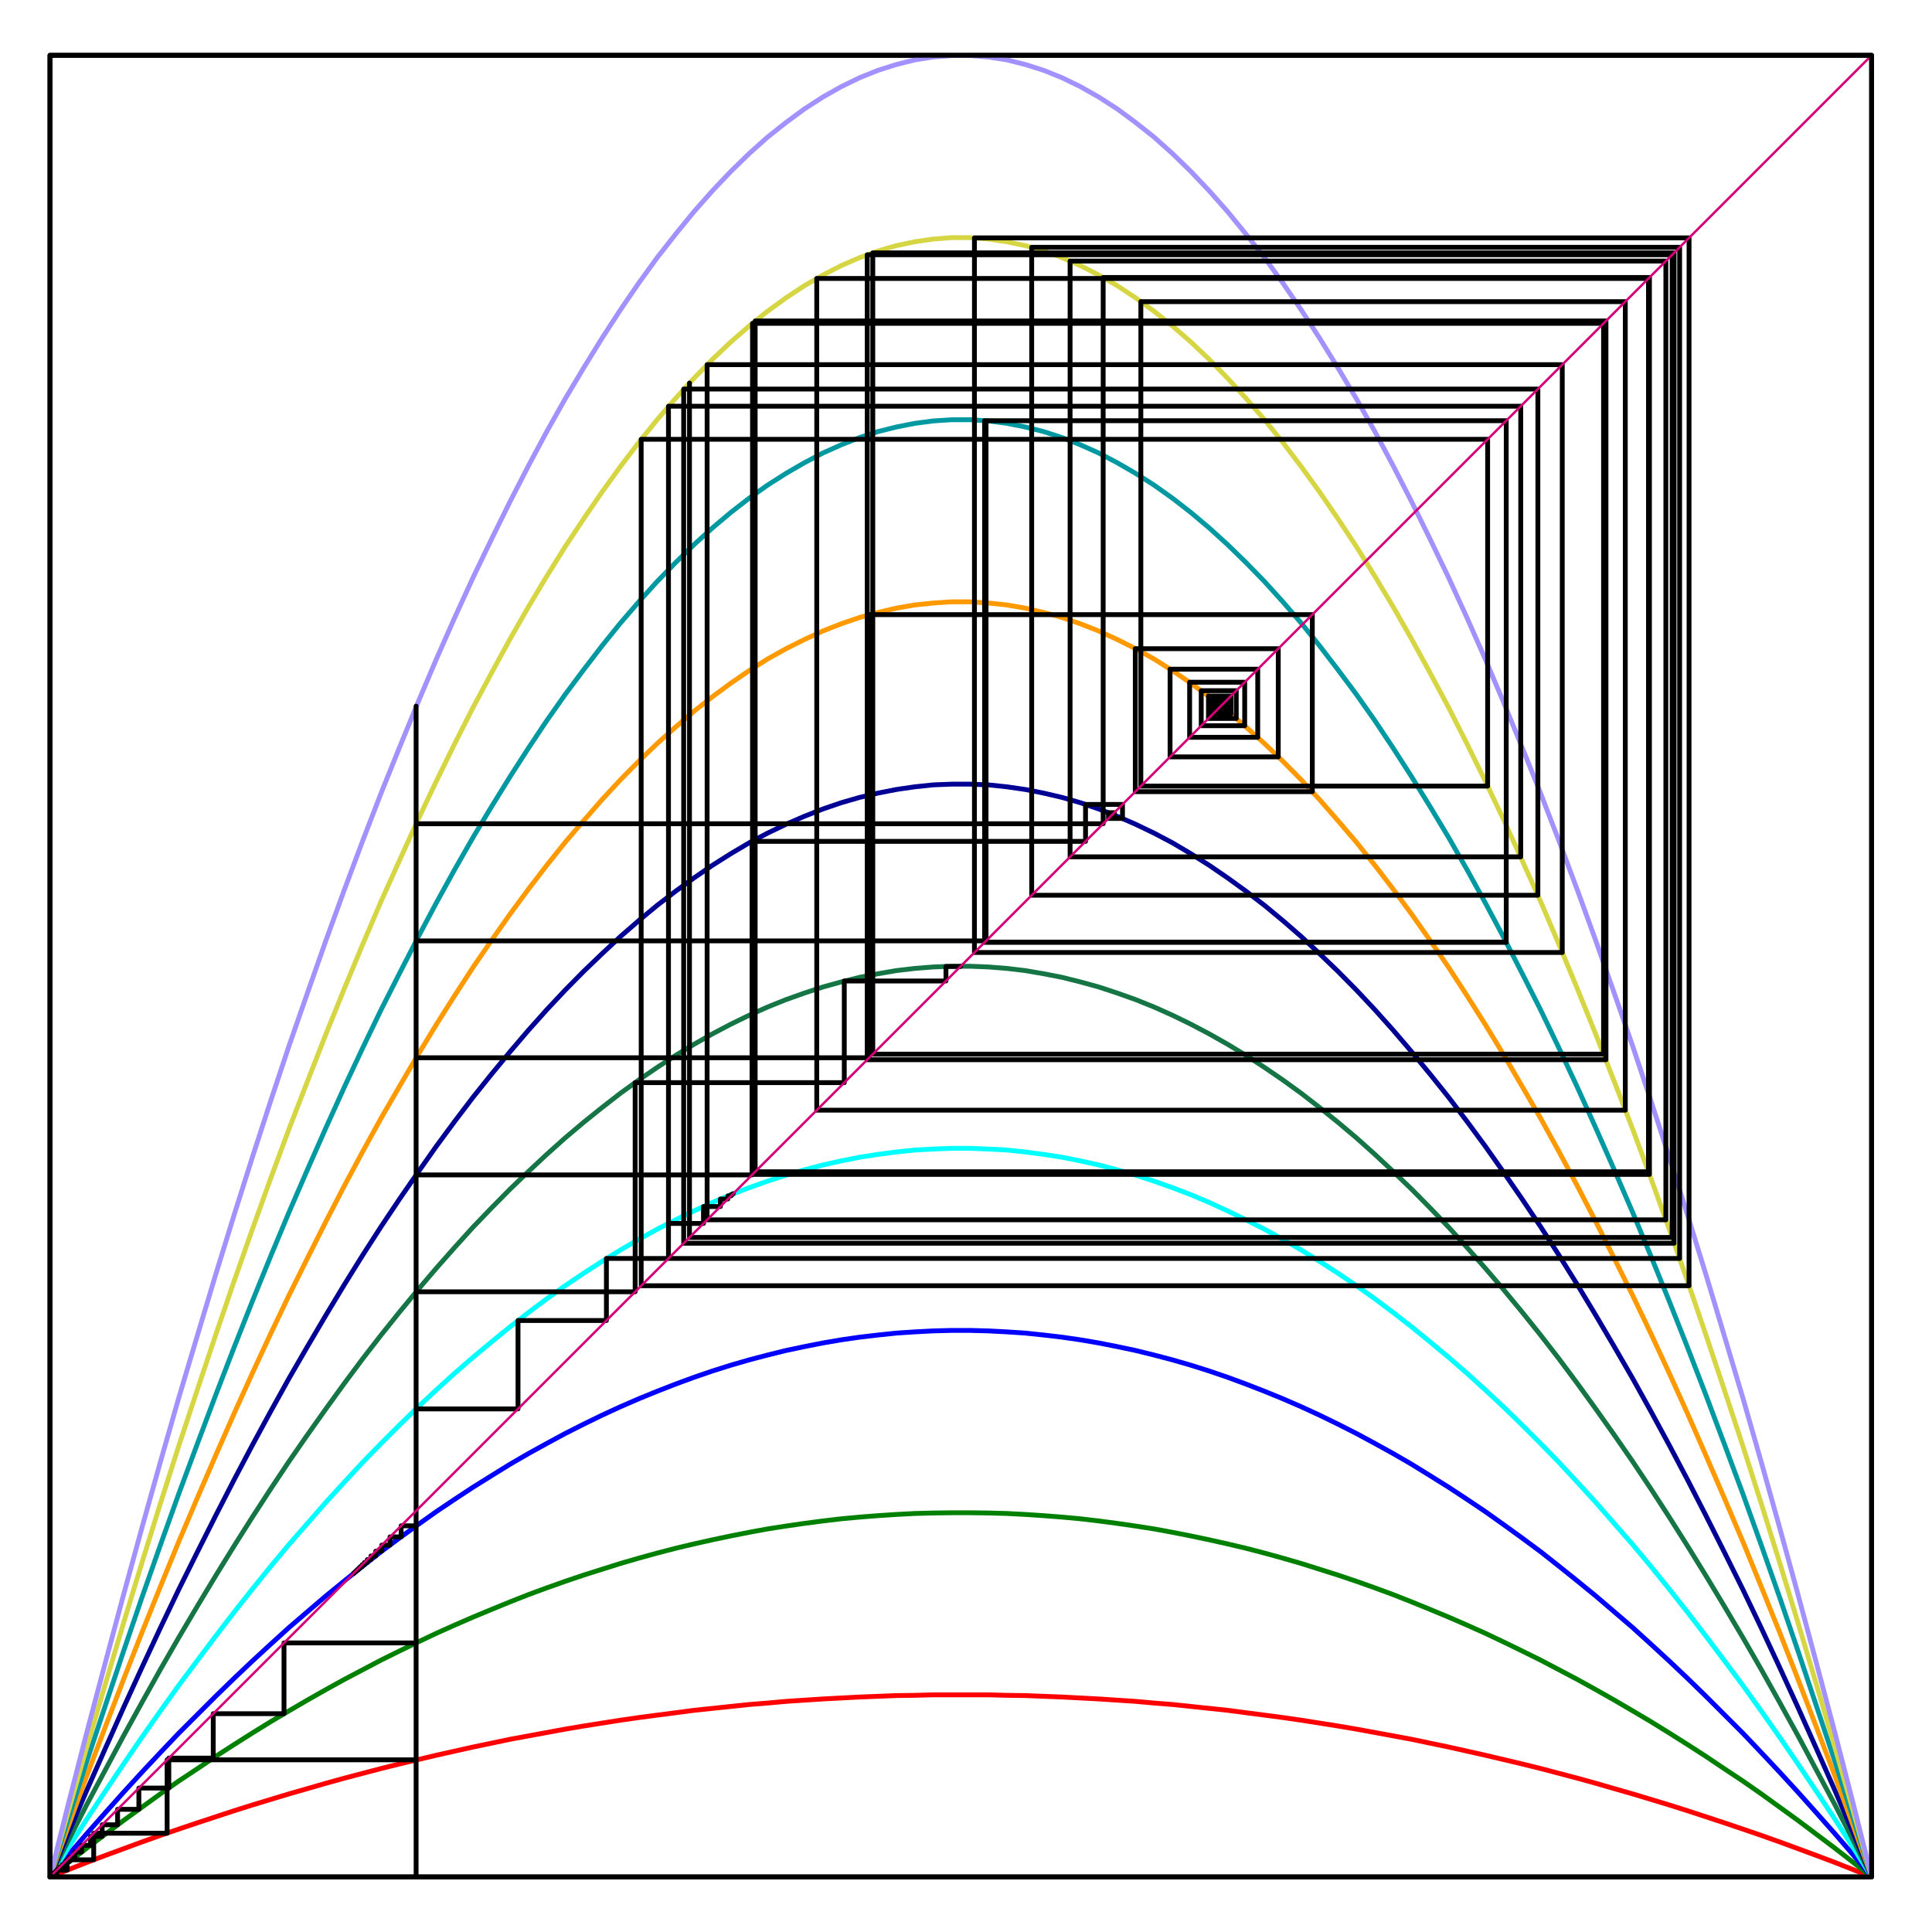 <?xml version="1.0" encoding="utf-8"  standalone="no"?>
<!DOCTYPE svg PUBLIC "-//W3C//DTD SVG 1.1//EN" 
 "http://www.w3.org/Graphics/SVG/1.1/DTD/svg11.dtd">
<svg 
 width="800" height="800" 
 viewBox="0 0 800 800"
 xmlns="http://www.w3.org/2000/svg"
 xmlns:xlink="http://www.w3.org/1999/xlink"
>

<title>Gnuplot</title>
<desc>Produced by GNUPLOT 4.6 patchlevel 4 (Gentoo revision r2) </desc>

<g id="gnuplot_canvas">

<rect x="0" y="0" width="800" height="800" fill="none"/>
<defs>

	<circle id='gpDot' r='0.5' stroke-width='0.5'/>
	<path id='gpPt0' stroke-width='0.222' stroke='currentColor' d='M-1,0 h2 M0,-1 v2'/>
	<path id='gpPt1' stroke-width='0.222' stroke='currentColor' d='M-1,-1 L1,1 M1,-1 L-1,1'/>
	<path id='gpPt2' stroke-width='0.222' stroke='currentColor' d='M-1,0 L1,0 M0,-1 L0,1 M-1,-1 L1,1 M-1,1 L1,-1'/>
	<rect id='gpPt3' stroke-width='0.222' stroke='currentColor' x='-1' y='-1' width='2' height='2'/>
	<rect id='gpPt4' stroke-width='0.222' stroke='currentColor' fill='currentColor' x='-1' y='-1' width='2' height='2'/>
	<circle id='gpPt5' stroke-width='0.222' stroke='currentColor' cx='0' cy='0' r='1'/>
	<use xlink:href='#gpPt5' id='gpPt6' fill='currentColor' stroke='none'/>
	<path id='gpPt7' stroke-width='0.222' stroke='currentColor' d='M0,-1.33 L-1.33,0.67 L1.33,0.67 z'/>
	<use xlink:href='#gpPt7' id='gpPt8' fill='currentColor' stroke='none'/>
	<use xlink:href='#gpPt7' id='gpPt9' stroke='currentColor' transform='rotate(180)'/>
	<use xlink:href='#gpPt9' id='gpPt10' fill='currentColor' stroke='none'/>
	<use xlink:href='#gpPt3' id='gpPt11' stroke='currentColor' transform='rotate(45)'/>
	<use xlink:href='#gpPt11' id='gpPt12' fill='currentColor' stroke='none'/>
</defs>
<g style="fill:none; color:white; stroke:black; stroke-width:2.00; stroke-linecap:round; stroke-linejoin:round">
</g>
<g style="fill:none; color:black; stroke:currentColor; stroke-width:2.00; stroke-linecap:round; stroke-linejoin:round">
	<path stroke='black'  d='M20.7,22.9 L20.7,777.2 L775.0,777.2 L775.0,22.9 L20.7,22.9 Z  h0.01'/></g>
	<g id="gnuplot_plot_1" ><title>gnuplot_plot_1</title>
<g style="fill:none; color:red; stroke:currentColor; stroke-width:2.00; stroke-linecap:round; stroke-linejoin:round">
	<path stroke='red'  d='M20.7,777.2 L28.3,774.2 L35.9,771.2 L43.6,768.3 L51.2,765.5 L58.8,762.7 L66.4,760.0 L74.0,757.4 
		L81.7,754.8 L89.3,752.3 L96.9,749.8 L104.5,747.4 L112.1,745.1 L119.7,742.8 L127.4,740.6 L135.0,738.4 
		L142.6,736.3 L150.2,734.3 L157.8,732.3 L165.5,730.4 L173.1,728.6 L180.7,726.8 L188.3,725.1 L195.9,723.4 
		L203.6,721.8 L211.2,720.2 L218.8,718.8 L226.4,717.4 L234.0,716.0 L241.7,714.7 L249.3,713.5 L256.9,712.3 
		L264.5,711.2 L272.1,710.2 L279.8,709.2 L287.4,708.2 L295.0,707.4 L302.6,706.6 L310.2,705.8 L317.8,705.2 
		L325.5,704.5 L333.1,704.0 L340.7,703.5 L348.3,703.1 L355.9,702.7 L363.6,702.4 L371.2,702.1 L378.8,702.0 
		L386.4,701.8 L394.0,701.8 L401.7,701.8 L409.3,701.8 L416.9,702.0 L424.5,702.1 L432.1,702.4 L439.8,702.7 
		L447.4,703.1 L455.0,703.5 L462.6,704.0 L470.2,704.5 L477.9,705.2 L485.5,705.8 L493.1,706.6 L500.7,707.4 
		L508.3,708.2 L515.9,709.2 L523.6,710.2 L531.2,711.2 L538.8,712.3 L546.4,713.5 L554.0,714.7 L561.7,716.0 
		L569.3,717.4 L576.9,718.8 L584.5,720.2 L592.1,721.8 L599.8,723.4 L607.4,725.1 L615.0,726.8 L622.6,728.6 
		L630.2,730.4 L637.9,732.3 L645.5,734.3 L653.1,736.3 L660.7,738.4 L668.3,740.6 L676.0,742.8 L683.6,745.1 
		L691.2,747.4 L698.8,749.8 L706.4,752.3 L714.0,754.8 L721.7,757.4 L729.3,760.0 L736.9,762.7 L744.5,765.5 
		L752.1,768.3 L759.8,771.2 L767.4,774.2 L775.0,777.2  h0.01'/></g>
	</g>
	<g id="gnuplot_plot_2" ><title>gnuplot_plot_2</title>
<g style="fill:none; color:green; stroke:currentColor; stroke-width:2.00; stroke-linecap:round; stroke-linejoin:round">
	<path stroke='green'  d='M20.7,777.2 L28.3,771.2 L35.9,765.3 L43.6,759.5 L51.2,753.8 L58.8,748.3 L66.4,742.8 L74.0,737.5 
		L81.7,732.4 L89.3,727.3 L96.9,722.4 L104.5,717.6 L112.1,712.9 L119.7,708.4 L127.4,703.9 L135.0,699.6 
		L142.6,695.4 L150.2,691.4 L157.8,687.4 L165.5,683.6 L173.1,679.9 L180.7,676.3 L188.3,672.9 L195.9,669.6 
		L203.6,666.4 L211.2,663.3 L218.8,660.3 L226.4,657.5 L234.0,654.8 L241.7,652.2 L249.3,649.8 L256.9,647.4 
		L264.5,645.2 L272.1,643.1 L279.8,641.1 L287.4,639.3 L295.0,637.6 L302.6,636.0 L310.2,634.5 L317.8,633.1 
		L325.5,631.9 L333.1,630.8 L340.7,629.8 L348.3,628.9 L355.9,628.2 L363.6,627.6 L371.2,627.1 L378.8,626.7 
		L386.4,626.5 L394.0,626.4 L401.7,626.4 L409.3,626.5 L416.9,626.7 L424.5,627.1 L432.1,627.6 L439.8,628.2 
		L447.4,628.9 L455.0,629.8 L462.6,630.8 L470.2,631.9 L477.9,633.1 L485.5,634.5 L493.1,636.0 L500.7,637.6 
		L508.3,639.3 L515.9,641.1 L523.6,643.1 L531.2,645.2 L538.8,647.4 L546.4,649.8 L554.0,652.2 L561.7,654.8 
		L569.3,657.5 L576.9,660.3 L584.5,663.3 L592.1,666.4 L599.8,669.6 L607.4,672.9 L615.0,676.3 L622.6,679.9 
		L630.2,683.6 L637.9,687.4 L645.5,691.4 L653.1,695.4 L660.7,699.6 L668.3,703.9 L676.0,708.4 L683.6,712.9 
		L691.2,717.6 L698.8,722.4 L706.4,727.3 L714.0,732.4 L721.7,737.5 L729.3,742.8 L736.9,748.3 L744.5,753.8 
		L752.1,759.5 L759.8,765.3 L767.4,771.2 L775.0,777.2  h0.01'/></g>
	</g>
	<g id="gnuplot_plot_3" ><title>gnuplot_plot_3</title>
<g style="fill:none; color:blue; stroke:currentColor; stroke-width:2.00; stroke-linecap:round; stroke-linejoin:round">
	<path stroke='blue'  d='M20.7,777.2 L28.3,768.1 L35.9,759.3 L43.6,750.6 L51.2,742.1 L58.8,733.8 L66.4,725.7 L74.0,717.7 
		L81.7,710.0 L89.3,702.4 L96.9,695.0 L104.5,687.8 L112.1,680.8 L119.7,673.9 L127.4,667.3 L135.0,660.8 
		L142.6,654.6 L150.2,648.5 L157.8,642.5 L165.5,636.8 L173.1,631.3 L180.7,625.9 L188.3,620.8 L195.9,615.8 
		L203.6,611.0 L211.2,606.3 L218.8,601.9 L226.4,597.7 L234.0,593.6 L241.7,589.7 L249.3,586.0 L256.9,582.5 
		L264.5,579.2 L272.1,576.1 L279.8,573.1 L287.4,570.3 L295.0,567.7 L302.6,565.3 L310.2,563.1 L317.8,561.1 
		L325.5,559.2 L333.1,557.6 L340.7,556.1 L348.3,554.8 L355.9,553.7 L363.6,552.8 L371.2,552.0 L378.8,551.5 
		L386.4,551.1 L394.0,550.9 L401.7,550.9 L409.3,551.1 L416.9,551.5 L424.5,552.0 L432.1,552.8 L439.8,553.7 
		L447.4,554.8 L455.0,556.1 L462.6,557.6 L470.2,559.2 L477.9,561.1 L485.5,563.1 L493.1,565.3 L500.7,567.7 
		L508.3,570.3 L515.9,573.1 L523.6,576.1 L531.2,579.2 L538.8,582.5 L546.4,586.0 L554.0,589.7 L561.7,593.6 
		L569.3,597.7 L576.9,601.9 L584.5,606.3 L592.1,611.0 L599.8,615.8 L607.4,620.8 L615.0,625.9 L622.6,631.3 
		L630.2,636.8 L637.9,642.5 L645.5,648.5 L653.1,654.6 L660.7,660.8 L668.3,667.3 L676.0,673.9 L683.6,680.8 
		L691.2,687.8 L698.8,695.0 L706.4,702.4 L714.0,710.0 L721.7,717.7 L729.3,725.7 L736.9,733.8 L744.5,742.1 
		L752.1,750.6 L759.8,759.3 L767.4,768.1 L775.0,777.2  h0.01'/></g>
	</g>
	<g id="gnuplot_plot_4" ><title>gnuplot_plot_4</title>
<g style="fill:none; color:cyan; stroke:currentColor; stroke-width:2.00; stroke-linecap:round; stroke-linejoin:round">
	<path stroke='cyan'  d='M20.7,777.2 L28.3,765.1 L35.9,753.3 L43.6,741.7 L51.2,730.4 L58.8,719.3 L66.4,708.5 L74.0,697.9 
		L81.7,687.6 L89.3,677.5 L96.9,667.6 L104.5,658.0 L112.1,648.6 L119.7,639.5 L127.4,630.7 L135.0,622.0 
		L142.6,613.7 L150.2,605.5 L157.8,597.7 L165.5,590.0 L173.1,582.6 L180.7,575.5 L188.3,568.6 L195.9,562.0 
		L203.6,555.6 L211.2,549.4 L218.8,543.5 L226.4,537.8 L234.0,532.4 L241.7,527.2 L249.3,522.3 L256.9,517.6 
		L264.5,513.2 L272.1,509.0 L279.8,505.1 L287.4,501.4 L295.0,497.9 L302.6,494.7 L310.2,491.8 L317.8,489.1 
		L325.5,486.6 L333.1,484.4 L340.7,482.4 L348.3,480.7 L355.9,479.2 L363.6,478.0 L371.2,477.0 L378.8,476.2 
		L386.4,475.8 L394.0,475.5 L401.7,475.5 L409.3,475.8 L416.9,476.2 L424.5,477.0 L432.1,478.0 L439.8,479.2 
		L447.4,480.7 L455.0,482.4 L462.6,484.4 L470.2,486.6 L477.9,489.1 L485.5,491.8 L493.1,494.7 L500.7,497.9 
		L508.3,501.4 L515.9,505.1 L523.6,509.0 L531.2,513.2 L538.8,517.6 L546.4,522.3 L554.0,527.2 L561.7,532.4 
		L569.3,537.8 L576.9,543.5 L584.5,549.4 L592.1,555.6 L599.8,562.0 L607.4,568.6 L615.0,575.5 L622.6,582.6 
		L630.2,590.0 L637.9,597.7 L645.5,605.5 L653.1,613.7 L660.7,622.0 L668.3,630.7 L676.0,639.5 L683.6,648.6 
		L691.2,658.0 L698.8,667.6 L706.4,677.5 L714.0,687.6 L721.7,697.9 L729.3,708.5 L736.9,719.3 L744.5,730.4 
		L752.1,741.7 L759.8,753.3 L767.4,765.1 L775.0,777.2  h0.01'/></g>
	</g>
	<g id="gnuplot_plot_5" ><title>gnuplot_plot_5</title>
<g style="fill:none; color:#157545; stroke:currentColor; stroke-width:2.00; stroke-linecap:round; stroke-linejoin:round">
	<path stroke='#157545'  d='M20.7,777.2 L28.3,762.1 L35.9,747.3 L43.6,732.9 L51.2,718.7 L58.8,704.9 L66.4,691.3 L74.0,678.1 
		L81.7,665.1 L89.3,652.5 L96.9,640.2 L104.5,628.2 L112.1,616.5 L119.7,605.1 L127.4,594.0 L135.0,583.3 
		L142.6,572.8 L150.2,562.6 L157.8,552.8 L165.5,543.2 L173.1,534.0 L180.7,525.1 L188.3,516.5 L195.9,508.1 
		L203.6,500.1 L211.2,492.4 L218.8,485.1 L226.4,478.0 L234.0,471.2 L241.7,464.7 L249.3,458.6 L256.9,452.7 
		L264.5,447.2 L272.1,442.0 L279.8,437.0 L287.4,432.4 L295.0,428.1 L302.6,424.1 L310.2,420.4 L317.8,417.0 
		L325.5,413.9 L333.1,411.2 L340.7,408.7 L348.3,406.6 L355.9,404.7 L363.6,403.2 L371.2,401.9 L378.8,401.0 
		L386.4,400.4 L394.0,400.1 L401.7,400.1 L409.3,400.4 L416.9,401.0 L424.5,401.9 L432.1,403.2 L439.8,404.7 
		L447.4,406.6 L455.0,408.7 L462.6,411.2 L470.2,413.9 L477.9,417.0 L485.5,420.4 L493.1,424.1 L500.7,428.1 
		L508.3,432.4 L515.9,437.0 L523.6,442.0 L531.2,447.2 L538.8,452.7 L546.4,458.6 L554.0,464.7 L561.7,471.2 
		L569.3,478.0 L576.9,485.1 L584.5,492.4 L592.1,500.1 L599.8,508.1 L607.4,516.5 L615.0,525.1 L622.6,534.0 
		L630.2,543.2 L637.9,552.8 L645.5,562.6 L653.1,572.8 L660.7,583.3 L668.3,594.0 L676.0,605.1 L683.6,616.5 
		L691.2,628.2 L698.8,640.2 L706.4,652.5 L714.0,665.1 L721.7,678.1 L729.3,691.3 L736.9,704.9 L744.5,718.7 
		L752.1,732.9 L759.8,747.3 L767.4,762.1 L775.0,777.2  h0.01'/></g>
	</g>
	<g id="gnuplot_plot_6" ><title>gnuplot_plot_6</title>
<g style="fill:none; color:#000094; stroke:currentColor; stroke-width:2.00; stroke-linecap:round; stroke-linejoin:round">
	<path stroke='#000094'  d='M20.7,777.2 L28.3,759.1 L35.9,741.4 L43.6,724.0 L51.2,707.0 L58.8,690.4 L66.4,674.1 L74.0,658.2 
		L81.7,642.7 L89.3,627.6 L96.9,612.8 L104.5,598.4 L112.1,584.4 L119.7,570.7 L127.4,557.4 L135.0,544.5 
		L142.6,531.9 L150.2,519.7 L157.8,507.9 L165.5,496.4 L173.1,485.4 L180.7,474.6 L188.3,464.3 L195.9,454.3 
		L203.6,444.7 L211.2,435.5 L218.8,426.6 L226.4,418.1 L234.0,410.0 L241.7,402.2 L249.3,394.9 L256.9,387.8 
		L264.5,381.2 L272.1,374.9 L279.8,369.0 L287.4,363.5 L295.0,358.3 L302.6,353.5 L310.2,349.0 L317.8,345.0 
		L325.5,341.3 L333.1,338.0 L340.7,335.0 L348.3,332.4 L355.9,330.2 L363.6,328.4 L371.2,326.9 L378.8,325.8 
		L386.4,325.0 L394.0,324.7 L401.7,324.7 L409.3,325.0 L416.9,325.8 L424.5,326.9 L432.1,328.4 L439.8,330.2 
		L447.4,332.4 L455.0,335.0 L462.6,338.0 L470.2,341.3 L477.9,345.0 L485.5,349.0 L493.1,353.5 L500.7,358.3 
		L508.3,363.5 L515.9,369.0 L523.6,374.9 L531.2,381.2 L538.8,387.8 L546.4,394.9 L554.0,402.2 L561.7,410.0 
		L569.3,418.1 L576.9,426.6 L584.5,435.5 L592.1,444.7 L599.8,454.3 L607.4,464.3 L615.0,474.6 L622.6,485.4 
		L630.2,496.4 L637.9,507.9 L645.5,519.7 L653.1,531.9 L660.7,544.5 L668.3,557.4 L676.0,570.7 L683.6,584.4 
		L691.2,598.4 L698.8,612.8 L706.4,627.6 L714.0,642.7 L721.7,658.2 L729.3,674.1 L736.9,690.4 L744.5,707.0 
		L752.1,724.0 L759.8,741.4 L767.4,759.1 L775.0,777.2  h0.01'/></g>
	</g>
	<g id="gnuplot_plot_7" ><title>gnuplot_plot_7</title>
<g style="fill:none; color:#FF9900; stroke:currentColor; stroke-width:2.00; stroke-linecap:round; stroke-linejoin:round">
	<path stroke='#FF9900'  d='M20.7,777.2 L28.3,756.1 L35.9,735.4 L43.6,715.1 L51.2,695.3 L58.8,675.9 L66.4,657.0 L74.0,638.4 
		L81.7,620.3 L89.3,602.7 L96.9,585.4 L104.5,568.6 L112.1,552.2 L119.7,536.3 L127.4,520.8 L135.0,505.7 
		L142.6,491.0 L150.2,476.8 L157.8,463.0 L165.5,449.7 L173.1,436.7 L180.7,424.2 L188.3,412.2 L195.9,400.5 
		L203.6,389.3 L211.2,378.5 L218.8,368.2 L226.4,358.3 L234.0,348.8 L241.7,339.8 L249.3,331.1 L256.9,322.9 
		L264.5,315.2 L272.1,307.9 L279.8,301.0 L287.4,294.5 L295.0,288.5 L302.6,282.9 L310.2,277.7 L317.8,272.9 
		L325.5,268.6 L333.1,264.8 L340.7,261.3 L348.3,258.3 L355.9,255.7 L363.6,253.6 L371.2,251.8 L378.8,250.5 
		L386.4,249.7 L394.0,249.2 L401.7,249.2 L409.3,249.7 L416.9,250.5 L424.5,251.8 L432.1,253.6 L439.8,255.7 
		L447.4,258.3 L455.0,261.3 L462.6,264.8 L470.2,268.6 L477.9,272.9 L485.5,277.7 L493.1,282.9 L500.7,288.5 
		L508.3,294.5 L515.9,301.0 L523.6,307.9 L531.2,315.2 L538.8,322.9 L546.4,331.1 L554.0,339.8 L561.7,348.8 
		L569.3,358.3 L576.9,368.2 L584.5,378.5 L592.1,389.3 L599.8,400.5 L607.4,412.2 L615.0,424.2 L622.6,436.7 
		L630.2,449.7 L637.9,463.0 L645.5,476.8 L653.1,491.0 L660.7,505.7 L668.3,520.8 L676.0,536.3 L683.6,552.2 
		L691.2,568.6 L698.8,585.4 L706.4,602.7 L714.0,620.3 L721.7,638.4 L729.3,657.0 L736.9,675.9 L744.5,695.3 
		L752.1,715.1 L759.8,735.4 L767.4,756.1 L775.0,777.2  h0.01'/></g>
	</g>
	<g id="gnuplot_plot_8" ><title>gnuplot_plot_8</title>
<g style="fill:none; color:#0099A1; stroke:currentColor; stroke-width:2.00; stroke-linecap:round; stroke-linejoin:round">
	<path stroke='#0099A1'  d='M20.7,777.2 L28.3,753.1 L35.9,729.4 L43.6,706.3 L51.2,683.6 L58.8,661.4 L66.4,639.8 L74.0,618.6 
		L81.7,597.9 L89.3,577.7 L96.9,558.0 L104.5,538.8 L112.1,520.1 L119.7,501.9 L127.4,484.1 L135.0,466.9 
		L142.6,450.1 L150.2,433.9 L157.8,418.1 L165.5,402.9 L173.1,388.1 L180.7,373.8 L188.3,360.0 L195.9,346.7 
		L203.6,333.9 L211.2,321.6 L218.8,309.8 L226.4,298.4 L234.0,287.6 L241.7,277.3 L249.3,267.4 L256.9,258.0 
		L264.5,249.2 L272.1,240.8 L279.8,232.9 L287.4,225.5 L295.0,218.6 L302.6,212.2 L310.2,206.3 L317.8,200.9 
		L325.5,196.0 L333.1,191.6 L340.7,187.6 L348.3,184.2 L355.9,181.2 L363.6,178.7 L371.2,176.8 L378.8,175.3 
		L386.4,174.3 L394.0,173.8 L401.7,173.8 L409.3,174.3 L416.9,175.3 L424.5,176.8 L432.1,178.7 L439.8,181.2 
		L447.4,184.2 L455.0,187.6 L462.6,191.6 L470.2,196.0 L477.9,200.9 L485.5,206.3 L493.1,212.2 L500.7,218.6 
		L508.3,225.5 L515.9,232.9 L523.6,240.8 L531.2,249.2 L538.8,258.0 L546.4,267.4 L554.0,277.3 L561.7,287.6 
		L569.3,298.4 L576.9,309.8 L584.5,321.6 L592.1,333.9 L599.8,346.7 L607.4,360.0 L615.0,373.8 L622.6,388.1 
		L630.2,402.9 L637.9,418.1 L645.5,433.9 L653.1,450.1 L660.7,466.9 L668.3,484.1 L676.0,501.9 L683.6,520.1 
		L691.2,538.8 L698.8,558.0 L706.4,577.7 L714.0,597.9 L721.7,618.6 L729.3,639.8 L736.9,661.4 L744.5,683.6 
		L752.1,706.3 L759.8,729.4 L767.4,753.1 L775.0,777.2  h0.01'/></g>
	</g>
	<g id="gnuplot_plot_9" ><title>gnuplot_plot_9</title>
<g style="fill:none; color:#D6D645; stroke:currentColor; stroke-width:2.00; stroke-linecap:round; stroke-linejoin:round">
	<path stroke='#D6D645'  d='M20.7,777.2 L28.3,750.0 L35.9,723.5 L43.6,697.4 L51.2,671.9 L58.8,647.0 L66.4,622.6 L74.0,598.8 
		L81.7,575.5 L89.3,552.8 L96.9,530.6 L104.5,509.0 L112.1,487.9 L119.7,467.4 L127.4,447.5 L135.0,428.1 
		L142.6,409.3 L150.2,391.0 L157.8,373.2 L165.5,356.1 L173.1,339.4 L180.7,323.4 L188.3,307.9 L195.9,292.9 
		L203.6,278.5 L211.2,264.6 L218.8,251.3 L226.4,238.6 L234.0,226.4 L241.7,214.8 L249.3,203.7 L256.9,193.2 
		L264.5,183.2 L272.1,173.8 L279.8,164.9 L287.4,156.6 L295.0,148.8 L302.6,141.6 L310.2,135.0 L317.8,128.9 
		L325.5,123.3 L333.1,118.3 L340.7,113.9 L348.3,110.0 L355.9,106.7 L363.6,103.9 L371.2,101.7 L378.8,100.1 
		L386.4,99.0 L394.0,98.4 L401.7,98.4 L409.3,99.0 L416.9,100.1 L424.5,101.7 L432.1,103.9 L439.8,106.7 
		L447.4,110.0 L455.0,113.9 L462.6,118.3 L470.2,123.3 L477.9,128.9 L485.5,135.0 L493.1,141.6 L500.7,148.8 
		L508.3,156.6 L515.9,164.9 L523.6,173.8 L531.2,183.2 L538.8,193.2 L546.4,203.7 L554.0,214.8 L561.7,226.4 
		L569.3,238.6 L576.9,251.3 L584.5,264.6 L592.1,278.5 L599.8,292.9 L607.4,307.9 L615.0,323.4 L622.6,339.4 
		L630.2,356.1 L637.9,373.2 L645.5,391.0 L653.1,409.3 L660.7,428.1 L668.3,447.5 L676.0,467.4 L683.6,487.9 
		L691.2,509.0 L698.8,530.6 L706.4,552.8 L714.0,575.5 L721.7,598.8 L729.3,622.6 L736.9,647.0 L744.5,671.9 
		L752.1,697.4 L759.8,723.5 L767.4,750.0 L775.0,777.2  h0.01'/></g>
	</g>
	<g id="gnuplot_plot_10" ><title>gnuplot_plot_10</title>
<g style="fill:none; color:#A391FF; stroke:currentColor; stroke-width:2.00; stroke-linecap:round; stroke-linejoin:round">
	<path stroke='#A391FF'  d='M20.7,777.2 L28.3,747.0 L35.9,717.5 L43.6,688.5 L51.2,660.2 L58.8,632.5 L66.4,605.4 L74.0,578.9 
		L81.7,553.1 L89.3,527.8 L96.9,503.2 L104.5,479.2 L112.1,455.8 L119.7,433.0 L127.4,410.9 L135.0,389.3 
		L142.6,368.4 L150.2,348.1 L157.8,328.4 L165.5,309.3 L173.1,290.8 L180.7,272.9 L188.3,255.7 L195.9,239.1 
		L203.6,223.1 L211.2,207.7 L218.8,192.9 L226.4,178.7 L234.0,165.2 L241.7,152.3 L249.3,140.0 L256.9,128.3 
		L264.5,117.2 L272.1,106.7 L279.8,96.9 L287.4,87.6 L295.0,79.0 L302.6,71.0 L310.2,63.6 L317.8,56.8 
		L325.5,50.7 L333.1,45.1 L340.7,40.2 L348.3,35.9 L355.9,32.2 L363.6,29.1 L371.2,26.7 L378.8,24.8 
		L386.4,23.6 L394.0,23.0 L401.7,23.0 L409.3,23.6 L416.9,24.8 L424.5,26.7 L432.1,29.1 L439.8,32.2 
		L447.4,35.9 L455.0,40.2 L462.6,45.1 L470.2,50.7 L477.9,56.8 L485.5,63.6 L493.1,71.0 L500.7,79.0 
		L508.3,87.6 L515.9,96.9 L523.6,106.7 L531.2,117.2 L538.8,128.3 L546.4,140.0 L554.0,152.3 L561.7,165.2 
		L569.3,178.7 L576.9,192.9 L584.5,207.7 L592.1,223.1 L599.8,239.1 L607.4,255.7 L615.0,272.9 L622.6,290.8 
		L630.2,309.3 L637.9,328.4 L645.5,348.1 L653.1,368.4 L660.7,389.3 L668.3,410.9 L676.0,433.0 L683.6,455.8 
		L691.2,479.2 L698.8,503.2 L706.4,527.8 L714.0,553.1 L721.7,578.9 L729.3,605.4 L736.9,632.5 L744.5,660.2 
		L752.1,688.5 L759.8,717.5 L767.4,747.0 L775.0,777.2  h0.01'/></g>
	</g>
	<g id="gnuplot_plot_11" ><title>gnuplot_plot_11</title>
<g style="fill:none; color:#FF9900; stroke:currentColor; stroke-width:2.00; stroke-linecap:round; stroke-linejoin:round">
	<path stroke='rgb(  0,   0,   0)'  d='M172.3,777.2 L172.3,625.6 L172.3,728.7 L69.2,728.7 L69.2,759.1 L38.8,759.1 L38.8,770.1 L27.8,770.1 
		L27.8,774.4 L23.5,774.4 L23.5,776.1 L21.8,776.1 L21.8,776.8 L21.1,776.8 L21.1,777.0 L20.9,777.0 
		L20.9,777.1 L20.8,777.1 L20.8,777.2 L20.7,777.2 M172.3,777.2 L172.3,625.6 L172.3,680.3 L117.6,680.3 
		L117.6,709.6 L88.3,709.6 L88.3,728.0 L69.9,728.0 L69.9,740.4 L57.5,740.4 L57.5,749.2 L48.7,749.2 
		L48.7,755.6 L42.3,755.6 L42.3,760.4 L37.5,760.4 L37.5,764.1 L33.8,764.1 L33.8,766.9 L31.0,766.9 
		L31.0,769.1 L28.8,769.1 L28.8,770.8 L27.1,770.8 L27.1,772.1 L25.8,772.1 L25.8,773.1 L24.8,773.1 
		L24.8,774.0 L23.9,774.0 L23.9,774.6 L23.3,774.6 L23.3,775.1 L22.8,775.1 L22.8,775.6 L22.3,775.6 
		L22.3,775.9 L22.0,775.9 L22.0,776.2 L21.7,776.2 L21.7,776.4 L21.5,776.4 L21.5,776.5 L21.4,776.5 
		L21.4,776.7 L21.2,776.7 L21.2,776.8 L21.1,776.8 L21.1,776.9 L21.0,776.9 L21.0,777.0 L20.9,777.0 
		L20.9,777.1 L20.8,777.1 M172.3,777.1 L172.3,625.6 L172.3,631.8 L166.1,631.8 L166.1,636.4 L161.5,636.4 
		L161.5,639.8 L158.1,639.8 L158.1,642.3 L155.6,642.3 L155.6,644.3 L153.6,644.3 L153.6,645.8 L152.1,645.8 
		L152.1,647.0 L150.9,647.0 L150.9,647.9 L150.0,647.9 L150.0,648.7 L149.2,648.7 L149.2,649.2 L148.7,649.2 
		L148.7,649.7 L148.2,649.7 L148.2,650.1 L147.8,650.1 L147.8,650.3 L147.6,650.3 L147.6,650.6 L147.3,650.6 
		L147.3,650.8 L147.1,650.8 L147.1,650.9 L147.0,650.9 L147.0,651.0 L146.9,651.0 L146.9,651.1 L146.8,651.1 
		L146.8,651.2 L146.7,651.2 L146.7,651.3 L146.6,651.3 L146.6,651.4 L146.5,651.4 L146.5,651.5 L146.4,651.5 
		M172.3,651.5 L172.3,625.6 L172.3,583.4 L214.5,583.4 L214.5,546.8 L251.1,546.8 L251.1,521.1 L276.8,521.1 
		L276.8,506.6 L291.3,506.6 L291.3,499.6 L298.3,499.6 L298.3,496.5 L301.4,496.5 L301.4,495.2 L302.7,495.2 
		L302.7,494.7 L303.2,494.7 L303.2,494.5 L303.4,494.5 L303.4,494.4 L303.5,494.4 L303.5,494.3 L303.6,494.3 
		M172.3,494.3 L172.3,625.6 L172.3,534.9 L263.0,534.9 L263.0,448.3 L349.6,448.3 L349.6,406.2 L391.7,406.2 
		L391.7,400.2 L397.7,400.2 L397.7,400.1 L397.8,400.1 M172.3,400.1 L172.3,625.6 L172.3,486.5 L311.4,486.5 
		L311.4,348.4 L449.5,348.4 L449.5,333.1 L464.8,333.1 L464.8,338.9 L459.0,338.9 L459.0,336.5 L461.4,336.5 
		L461.4,337.5 L460.4,337.5 L460.4,337.1 L460.8,337.1 L460.8,337.2 L460.7,337.2 M172.3,337.2 L172.3,625.6 
		L172.3,438.0 L359.9,438.0 L359.9,254.5 L543.4,254.5 L543.4,327.8 L470.1,327.8 L470.1,268.6 L529.3,268.6 
		L529.3,313.4 L484.5,313.4 L484.5,277.1 L520.8,277.1 L520.8,305.3 L492.6,305.3 L492.6,282.5 L515.4,282.5 
		L515.4,300.5 L497.4,300.5 L497.4,286.0 L511.9,286.0 L511.9,297.5 L500.4,297.5 L500.4,288.2 L509.7,288.2 
		L509.7,295.6 L502.3,295.6 L502.3,289.7 L508.2,289.7 L508.2,294.4 L503.5,294.4 L503.5,290.6 L507.3,290.6 
		L507.3,293.6 L504.3,293.6 L504.3,291.2 L506.7,291.2 L506.7,293.2 L504.7,293.2 L504.7,291.6 L506.3,291.6 
		L506.3,292.8 L505.1,292.8 L505.1,291.9 L506.0,291.9 L506.0,292.6 L505.3,292.6 L505.3,292.0 L505.9,292.0 
		L505.9,292.5 L505.4,292.5 L505.4,292.1 L505.8,292.1 L505.8,292.4 L505.5,292.4 L505.5,292.2 L505.7,292.2 
		L505.7,292.4 L505.5,292.4 L505.5,292.2 M172.3,292.4 L172.3,625.6 L172.3,389.6 L408.3,389.6 L408.3,174.2 
		L623.7,174.2 L623.7,390.1 L407.8,390.1 L407.8,174.2 L623.7,174.2 L623.7,390.2 L407.7,390.2 L407.7,174.2 
		L623.7,174.2 L623.7,390.2 L407.7,390.2 L407.7,174.2 L623.7,174.2 L623.7,390.2 L407.7,390.2 L407.7,174.2 
		L623.7,174.2 L623.7,390.2 L407.7,390.2 L407.7,174.2 L623.7,174.2 L623.7,390.2 L407.7,390.2 L407.7,174.2 
		L623.7,174.2 L623.7,390.2 L407.7,390.2 L407.7,174.2 L623.7,174.2 L623.7,390.2 L407.7,390.2 L407.7,174.2 
		L623.7,174.2 L623.7,390.2 L407.7,390.2 L407.7,174.2 L623.7,174.2 L623.7,390.2 L407.7,390.2 L407.7,174.2 
		L623.7,174.2 L623.7,390.2 L407.7,390.2 L407.7,174.2 L623.7,174.2 L623.7,390.2 L407.7,390.2 L407.7,174.2 
		L623.7,174.2 L623.7,390.2 L407.7,390.2 L407.7,174.2 L623.7,174.2 L623.7,390.2 L407.7,390.2 L407.7,174.2 
		M172.3,390.2 L172.3,625.6 L172.3,341.1 L456.8,341.1 L456.8,114.9 L683.0,114.9 L683.0,486.3 L311.6,486.3 
		L311.6,133.9 L664.0,133.9 L664.0,436.5 L361.4,436.5 L361.4,104.7 L693.2,104.7 L693.2,514.8 L283.1,514.8 
		L283.1,161.1 L636.8,161.1 L636.8,370.7 L427.2,370.7 L427.2,102.4 L695.5,102.4 L695.5,521.1 L276.8,521.1 
		L276.8,168.2 L629.7,168.2 L629.7,354.8 L443.1,354.8 L443.1,108.1 L689.8,108.1 L689.8,505.1 L292.8,505.1 
		L292.8,151.0 L646.9,151.0 L646.9,394.4 L403.5,394.4 L403.5,98.5 L699.4,98.5 L699.4,532.4 L265.5,532.4 
		L265.5,181.9 L616.0,181.9 L616.0,325.5 L472.4,325.5 L472.4,124.9 L673.0,124.9 L673.0,459.7 L338.2,459.7 
		L338.2,115.3 L682.6,115.3 L682.6,485.2 L312.7,485.2 L312.7,132.9 L665.0,132.9 L665.0,438.8 L359.1,438.8 
		L359.1,105.5 L692.4,105.5 L692.4,512.4 L285.5,512.4 L285.5,158.6  h0.01'/></g>
	</g>
	<g id="gnuplot_plot_12" ><title>gnuplot_plot_12</title>
<g style="fill:none; color:white; stroke:rgb(  0,   0,   0); stroke-width:1.00; stroke-linecap:round; stroke-linejoin:round">
</g>
<g style="fill:none; color:#D60078; stroke:currentColor; stroke-width:1.00; stroke-linecap:round; stroke-linejoin:round">
	<path stroke='#D60078'  d='M20.7,777.2 L28.3,769.6 L35.9,762.0 L43.6,754.3 L51.2,746.7 L58.8,739.1 L66.4,731.5 L74.0,723.9 
		L81.7,716.2 L89.3,708.6 L96.9,701.0 L104.5,693.4 L112.1,685.8 L119.7,678.2 L127.4,670.5 L135.0,662.9 
		L142.6,655.3 L150.2,647.7 L157.8,640.1 L165.5,632.4 L173.1,624.8 L180.7,617.2 L188.3,609.6 L195.9,602.0 
		L203.6,594.3 L211.2,586.7 L218.8,579.1 L226.4,571.5 L234.0,563.9 L241.7,556.2 L249.3,548.6 L256.9,541.0 
		L264.5,533.4 L272.1,525.8 L279.8,518.1 L287.4,510.5 L295.0,502.9 L302.6,495.3 L310.2,487.7 L317.8,480.1 
		L325.5,472.4 L333.1,464.8 L340.7,457.2 L348.3,449.6 L355.9,442.0 L363.6,434.3 L371.2,426.7 L378.8,419.1 
		L386.4,411.5 L394.0,403.9 L401.7,396.2 L409.3,388.6 L416.9,381.0 L424.5,373.4 L432.1,365.8 L439.8,358.1 
		L447.4,350.5 L455.0,342.9 L462.6,335.3 L470.2,327.7 L477.9,320.0 L485.5,312.4 L493.1,304.8 L500.7,297.2 
		L508.3,289.6 L515.9,282.0 L523.6,274.3 L531.2,266.7 L538.8,259.1 L546.4,251.5 L554.0,243.9 L561.7,236.2 
		L569.3,228.6 L576.9,221.0 L584.5,213.4 L592.1,205.8 L599.8,198.1 L607.4,190.5 L615.0,182.9 L622.6,175.3 
		L630.2,167.7 L637.9,160.0 L645.5,152.4 L653.1,144.8 L660.7,137.2 L668.3,129.6 L676.0,121.9 L683.6,114.3 
		L691.2,106.7 L698.8,99.1 L706.4,91.5 L714.0,83.9 L721.7,76.2 L729.3,68.6 L736.9,61.0 L744.5,53.4 
		L752.1,45.8 L759.8,38.1 L767.4,30.5 L775.0,22.9  h0.01'/></g>
	</g>
<g style="fill:none; color:white; stroke:#D60078; stroke-width:2.00; stroke-linecap:round; stroke-linejoin:round">
</g>
<g style="fill:none; color:black; stroke:currentColor; stroke-width:2.00; stroke-linecap:round; stroke-linejoin:round">
	<path stroke='black'  d='M20.7,22.9 L20.7,777.2 L775.0,777.2 L775.0,22.9 L20.7,22.9 Z  h0.01'/></g>
</g>
</svg>

